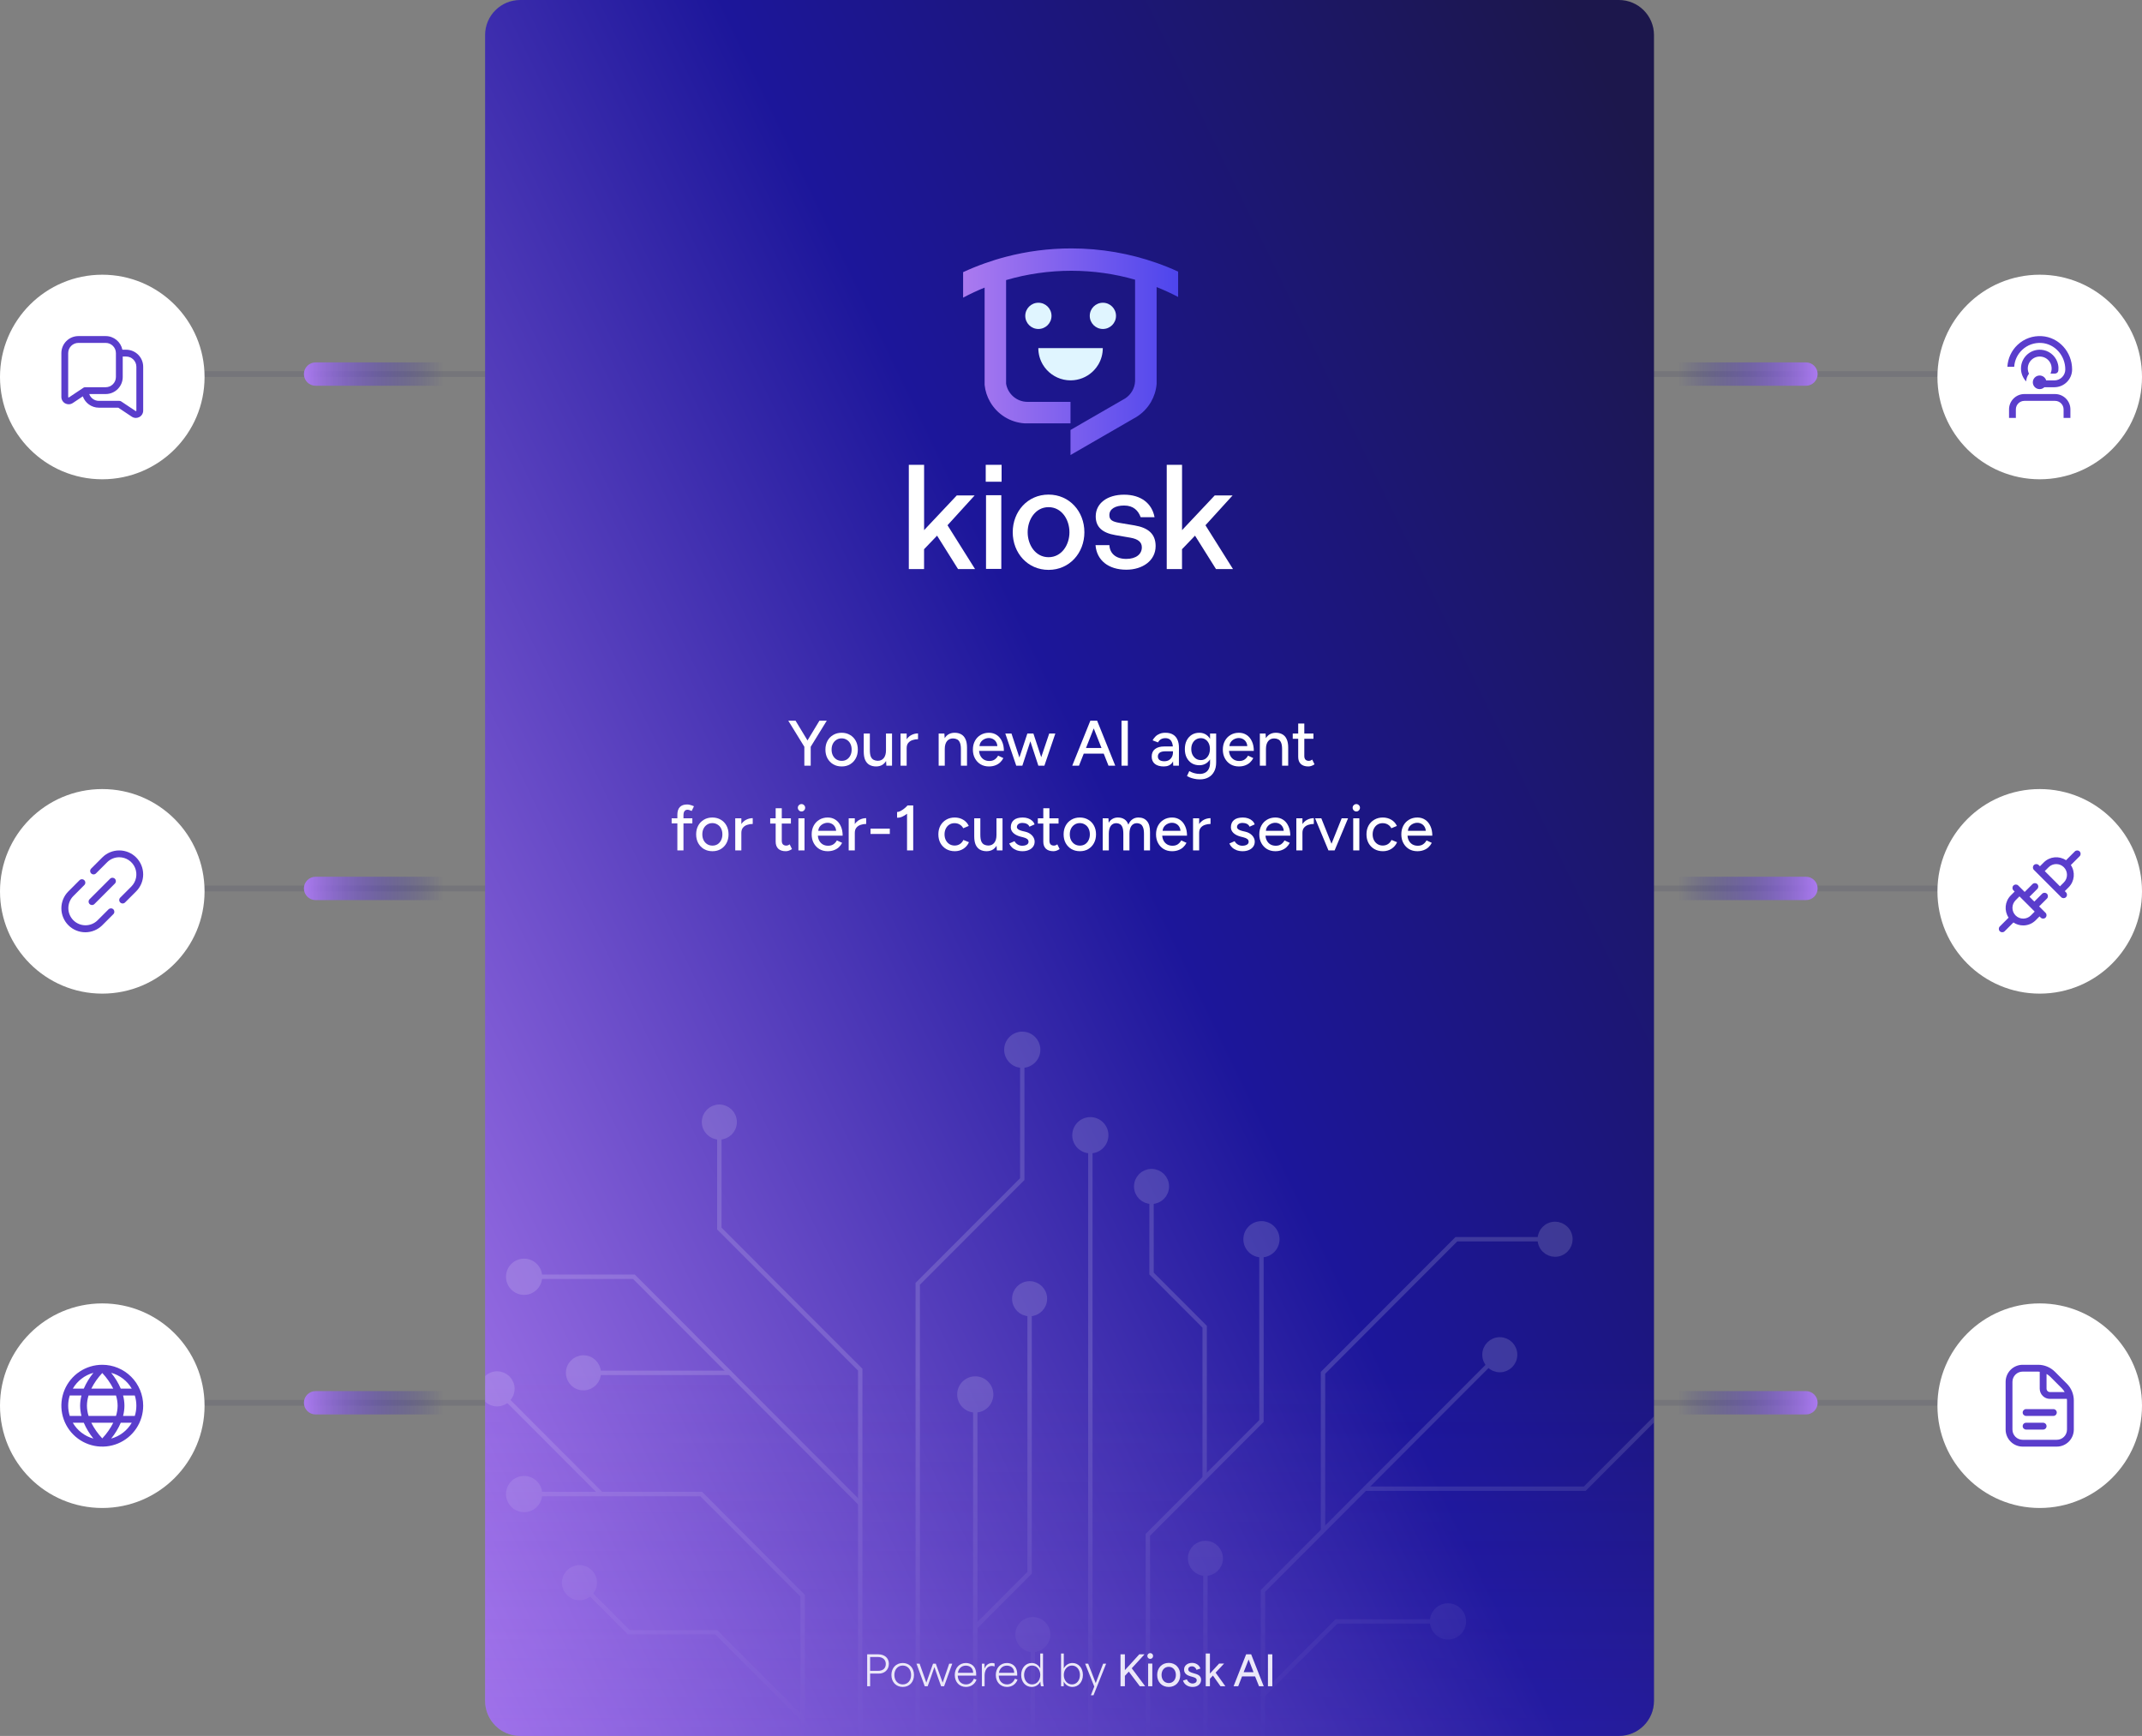 <svg width="733" height="594" viewBox="0 0 733 594" fill="none" xmlns="http://www.w3.org/2000/svg">
<rect x="0" y="0" width="733" height="594" fill="#808080" stroke="none"/>
<line x1="66" y1="128" x2="173" y2="128" stroke="#1C174C" stroke-opacity="0.1" stroke-width="2"/>
<path d="M0 129C0 109.67 15.67 94 35 94C54.33 94 70 109.67 70 129C70 148.33 54.33 164 35 164C15.67 164 0 148.33 0 129Z" fill="white"/>
<g clip-path="url(#clip0_6403_2038)">
<g clip-path="url(#clip1_6403_2038)">
<path d="M43.167 119.667H41.882C41.34 117.008 38.983 115 36.167 115H26.833C23.617 115 21 117.617 21 120.833V135.83C21 136.756 21.508 137.603 22.323 138.039C22.694 138.239 23.101 138.337 23.507 138.337C23.992 138.337 24.477 138.196 24.895 137.917L28.337 135.622C29.143 137.879 31.302 139.5 33.833 139.5H40.48L45.105 142.583C45.525 142.863 46.008 143.005 46.493 143.005C46.899 143.005 47.305 142.905 47.677 142.706C48.494 142.27 49 141.423 49 140.496V125.5C49 122.283 46.383 119.667 43.167 119.667ZM23.602 135.975C23.579 135.989 23.514 136.031 23.424 135.984C23.332 135.935 23.332 135.856 23.332 135.831V120.833C23.332 118.904 24.902 117.333 26.832 117.333H36.166C38.095 117.333 39.666 118.904 39.666 120.833V129C39.666 130.93 38.095 132.5 36.166 132.5H29.166C28.784 132.5 28.534 132.685 28.506 132.704L23.602 135.975ZM46.667 140.497C46.667 140.522 46.667 140.601 46.575 140.65C46.482 140.698 46.419 140.656 46.398 140.642L41.481 137.363C41.289 137.235 41.064 137.167 40.833 137.167H33.833C32.312 137.167 31.016 136.191 30.534 134.833H36.167C39.383 134.833 42 132.216 42 129V122H43.167C45.096 122 46.667 123.57 46.667 125.5V140.497Z" fill="#5A3DCC"/>
</g>
</g>
<path d="M104 128C104 125.791 105.791 124 108 124H166V132H108C105.791 132 104 130.209 104 128Z" fill="url(#paint0_linear_6403_2038)"/>
<line x1="66" y1="304" x2="173" y2="304" stroke="#1C174C" stroke-opacity="0.1" stroke-width="2"/>
<path d="M0 305C0 285.67 15.67 270 35 270C54.33 270 70 285.67 70 305C70 324.33 54.33 340 35 340C15.67 340 0 324.33 0 305Z" fill="white"/>
<g clip-path="url(#clip2_6403_2038)">
<g clip-path="url(#clip3_6403_2038)">
<path d="M37.152 311.145L33.347 314.95C32.242 316.026 30.758 316.623 29.216 316.613C27.674 316.602 26.198 315.985 25.108 314.895C24.018 313.805 23.4 312.33 23.39 310.788C23.379 309.246 23.976 307.762 25.051 306.657L28.856 302.847C29.075 302.629 29.198 302.332 29.198 302.022C29.198 301.713 29.075 301.416 28.856 301.197C28.637 300.978 28.34 300.856 28.03 300.856C27.721 300.856 27.424 300.979 27.205 301.198L23.401 305.007C21.864 306.545 21 308.631 21.001 310.806C21.001 312.98 21.866 315.066 23.404 316.603C24.942 318.14 27.028 319.004 29.203 319.003C31.377 319.003 33.463 318.138 35 316.6L38.806 312.794C39.018 312.574 39.136 312.28 39.133 311.974C39.13 311.668 39.008 311.375 38.791 311.159C38.575 310.943 38.282 310.82 37.977 310.817C37.671 310.815 37.376 310.932 37.156 311.145H37.152Z" fill="#5A3DCC"/>
<path d="M46.601 293.405C45.842 292.64 44.939 292.034 43.944 291.621C42.949 291.209 41.881 290.997 40.804 291C39.727 290.997 38.661 291.208 37.666 291.62C36.671 292.032 35.768 292.637 35.008 293.4L31.197 297.207C30.978 297.425 30.855 297.722 30.855 298.032C30.854 298.341 30.977 298.638 31.196 298.857C31.415 299.076 31.712 299.199 32.021 299.199C32.331 299.199 32.627 299.076 32.846 298.858L36.655 295.052C37.199 294.505 37.845 294.072 38.556 293.777C39.268 293.482 40.031 293.331 40.802 293.333C41.962 293.334 43.096 293.678 44.06 294.323C45.024 294.967 45.776 295.883 46.219 296.955C46.663 298.027 46.779 299.206 46.553 300.344C46.327 301.482 45.768 302.527 44.948 303.347L41.142 307.153C40.923 307.371 40.8 307.668 40.8 307.978C40.8 308.288 40.923 308.584 41.142 308.803C41.361 309.022 41.658 309.145 41.968 309.145C42.277 309.145 42.574 309.022 42.793 308.803L46.599 305C48.134 303.461 48.997 301.376 48.997 299.203C48.998 297.029 48.136 294.944 46.601 293.405Z" fill="#5A3DCC"/>
<path d="M37.675 300.675L30.675 307.675C30.564 307.783 30.475 307.912 30.414 308.054C30.353 308.196 30.32 308.349 30.319 308.504C30.318 308.659 30.347 308.813 30.406 308.956C30.465 309.099 30.551 309.23 30.661 309.339C30.77 309.449 30.901 309.535 31.044 309.594C31.187 309.653 31.341 309.682 31.496 309.681C31.651 309.68 31.804 309.647 31.946 309.586C32.089 309.525 32.217 309.436 32.325 309.325L39.325 302.325C39.537 302.105 39.655 301.81 39.652 301.504C39.65 301.198 39.527 300.906 39.311 300.689C39.094 300.473 38.802 300.35 38.496 300.348C38.19 300.345 37.895 300.463 37.675 300.675Z" fill="#5A3DCC"/>
</g>
</g>
<path d="M104 304C104 301.791 105.791 300 108 300H166V308H108C105.791 308 104 306.209 104 304Z" fill="url(#paint1_linear_6403_2038)"/>
<line x1="66" y1="480" x2="173" y2="480" stroke="#1C174C" stroke-opacity="0.1" stroke-width="2"/>
<path d="M0 481C0 461.67 15.67 446 35 446C54.33 446 70 461.67 70 481C70 500.33 54.33 516 35 516C15.67 516 0 500.33 0 481Z" fill="white"/>
<g clip-path="url(#clip4_6403_2038)">
<g clip-path="url(#clip5_6403_2038)">
<path d="M35 467C32.231 467 29.524 467.821 27.222 469.359C24.92 470.898 23.125 473.084 22.066 475.642C21.006 478.201 20.729 481.016 21.269 483.731C21.809 486.447 23.143 488.942 25.101 490.899C27.058 492.857 29.553 494.191 32.269 494.731C34.984 495.271 37.799 494.994 40.358 493.934C42.916 492.875 45.102 491.08 46.641 488.778C48.179 486.476 49 483.769 49 481C48.996 477.288 47.52 473.73 44.895 471.105C42.27 468.48 38.712 467.004 35 467ZM45.088 475.167H41.33C40.489 473.217 39.382 471.394 38.039 469.749C41.01 470.557 43.543 472.504 45.088 475.167ZM40.25 481C40.24 482.188 40.053 483.368 39.695 484.5H30.305C29.947 483.368 29.76 482.188 29.75 481C29.76 479.812 29.947 478.632 30.305 477.5H39.695C40.053 478.632 40.24 479.812 40.25 481ZM31.241 486.833H38.759C37.769 488.788 36.503 490.591 35 492.186C33.497 490.591 32.231 488.789 31.241 486.833ZM31.241 475.167C32.231 473.212 33.497 471.409 35 469.814C36.503 471.409 37.769 473.211 38.759 475.167H31.241ZM31.967 469.749C30.622 471.393 29.513 473.217 28.67 475.167H24.912C26.459 472.503 28.994 470.556 31.967 469.749ZM23.871 477.5H27.883C27.581 478.642 27.424 479.818 27.417 481C27.424 482.182 27.581 483.358 27.883 484.5H23.871C23.154 482.222 23.154 479.778 23.871 477.5ZM24.912 486.833H28.67C29.513 488.783 30.622 490.607 31.967 492.251C28.994 491.444 26.459 489.497 24.912 486.833ZM38.039 492.251C39.382 490.606 40.489 488.783 41.33 486.833H45.088C43.543 489.496 41.01 491.443 38.039 492.251ZM46.129 484.5H42.117C42.419 483.358 42.576 482.182 42.583 481C42.576 479.818 42.419 478.642 42.117 477.5H46.127C46.844 479.778 46.844 482.222 46.127 484.5H46.129Z" fill="#5A3DCC"/>
</g>
</g>
<path d="M104 480C104 477.791 105.791 476 108 476H166V484H108C105.791 484 104 482.209 104 480Z" fill="url(#paint2_linear_6403_2038)"/>
<line x1="560" y1="128" x2="667" y2="128" stroke="#1C174C" stroke-opacity="0.1" stroke-width="2"/>
<path d="M663 129C663 109.67 678.67 94 698 94C717.33 94 733 109.67 733 129C733 148.33 717.33 164 698 164C678.67 164 663 148.33 663 129Z" fill="white"/>
<g clip-path="url(#clip6_6403_2038)">
<g clip-path="url(#clip7_6403_2038)">
<path d="M708.5 140.083V143H706.167V140.083C706.167 138.475 704.859 137.167 703.25 137.167H692.75C691.142 137.167 689.833 138.475 689.833 140.083V143H687.5V140.083C687.5 137.189 689.856 134.833 692.75 134.833H703.25C706.145 134.833 708.5 137.189 708.5 140.083ZM698.961 122.111C700.426 122.448 701.619 123.632 701.966 125.094C702.2 126.082 702.072 127.03 701.688 127.833H703.212C703.796 127.833 704.307 127.404 704.375 126.823C704.454 126.138 704.425 125.421 704.269 124.687C703.751 122.261 701.782 120.305 699.353 119.806C695.227 118.957 691.585 122.104 691.585 126.083C691.585 127.797 692.26 129.356 693.358 130.507C693.405 129.518 693.762 128.609 694.333 127.875C694.067 127.334 693.918 126.725 693.918 126.082C693.918 123.517 696.296 121.496 698.963 122.11L698.961 122.111ZM692.016 119.699C693.8 118.028 696.136 117.202 698.585 117.353C703.163 117.65 706.75 121.634 706.75 126.423C706.75 128.488 705.071 130.167 703.006 130.167H700.21C699.926 129.197 699.031 128.488 697.97 128.488C696.681 128.488 695.636 129.532 695.636 130.821C695.636 132.11 696.681 133.155 697.97 133.155C698.599 133.155 699.17 132.905 699.589 132.5H703.005C706.356 132.5 709.082 129.774 709.082 126.423C709.083 120.406 704.538 115.399 698.735 115.025C695.627 114.823 692.679 115.879 690.421 117.997C688.337 119.951 687.084 122.659 686.933 125.501H689.27C689.413 123.281 690.376 121.238 692.017 119.699H692.016Z" fill="#5A3DCC"/>
</g>
</g>
<path d="M622 128C622 125.791 620.209 124 618 124H560V132H618C620.209 132 622 130.209 622 128Z" fill="url(#paint3_linear_6403_2038)"/>
<line x1="560" y1="304" x2="667" y2="304" stroke="#1C174C" stroke-opacity="0.1" stroke-width="2"/>
<path d="M663 305C663 285.67 678.67 270 698 270C717.33 270 733 285.67 733 305C733 324.33 717.33 340 698 340C678.67 340 663 324.33 663 305Z" fill="white"/>
<g clip-path="url(#clip8_6403_2038)">
<g clip-path="url(#clip9_6403_2038)">
<path d="M698.825 305.825L696.15 308.5L694.5 306.85L697.175 304.175C697.631 303.719 697.631 302.982 697.175 302.526C696.719 302.069 695.982 302.069 695.526 302.526L692.85 305.201L690.658 303.009C690.202 302.552 689.465 302.552 689.009 303.009C688.552 303.465 688.552 304.202 689.009 304.658L689.419 305.069L688.096 306.393C686.031 308.457 685.784 311.661 687.352 313.999L684.342 317.009C683.886 317.465 683.886 318.202 684.342 318.658C684.569 318.886 684.868 319 685.167 319C685.465 319 685.764 318.886 685.992 318.658L689.002 315.648C690.011 316.325 691.181 316.664 692.351 316.664C693.892 316.664 695.433 316.078 696.606 314.904L697.93 313.581L698.341 313.992C698.568 314.219 698.867 314.333 699.166 314.333C699.464 314.333 699.763 314.219 699.99 313.992C700.447 313.535 700.447 312.798 699.99 312.342L697.798 310.15L700.473 307.475C700.93 307.018 700.93 306.281 700.473 305.825C700.017 305.369 699.281 305.369 698.825 305.825ZM694.957 313.254C693.52 314.689 691.184 314.689 689.746 313.254C688.31 311.818 688.31 309.48 689.746 308.043L691.069 306.719L696.28 311.93L694.956 313.253L694.957 313.254ZM711.658 291.342C711.202 290.886 710.465 290.886 710.009 291.342L706.999 294.352C704.661 292.784 701.458 293.031 699.393 295.096L698.069 296.42L697.657 296.009C697.201 295.552 696.464 295.552 696.007 296.009C695.551 296.465 695.551 297.202 696.007 297.658L705.341 306.992C705.568 307.219 705.867 307.333 706.166 307.333C706.464 307.333 706.763 307.219 706.99 306.992C707.447 306.535 707.447 305.798 706.99 305.342L706.579 304.93L707.903 303.606C709.968 301.542 710.215 298.338 708.647 296L711.657 292.99C712.113 292.534 712.113 291.797 711.657 291.341L711.658 291.342ZM706.254 301.957L704.93 303.282L699.719 298.07L701.043 296.746C702.48 295.311 704.816 295.311 706.254 296.746C707.69 298.182 707.69 300.52 706.254 301.957Z" fill="#5A3DCC"/>
</g>
</g>
<path d="M622 304C622 301.791 620.209 300 618 300H560V308H618C620.209 308 622 306.209 622 304Z" fill="url(#paint4_linear_6403_2038)"/>
<line x1="560" y1="480" x2="667" y2="480" stroke="#1C174C" stroke-opacity="0.1" stroke-width="2"/>
<path d="M663 481C663 461.67 678.67 446 698 446C717.33 446 733 461.67 733 481C733 500.33 717.33 516 698 516C678.67 516 663 500.33 663 481Z" fill="white"/>
<g clip-path="url(#clip10_6403_2038)">
<g clip-path="url(#clip11_6403_2038)">
<path d="M703.833 483.333C703.833 483.643 703.71 483.94 703.492 484.158C703.273 484.377 702.976 484.5 702.667 484.5H693.333C693.024 484.5 692.727 484.377 692.508 484.158C692.29 483.94 692.167 483.643 692.167 483.333C692.167 483.024 692.29 482.727 692.508 482.508C692.727 482.29 693.024 482.167 693.333 482.167H702.667C702.976 482.167 703.273 482.29 703.492 482.508C703.71 482.727 703.833 483.024 703.833 483.333ZM699.167 486.833H693.333C693.024 486.833 692.727 486.956 692.508 487.175C692.29 487.394 692.167 487.691 692.167 488C692.167 488.309 692.29 488.606 692.508 488.825C692.727 489.044 693.024 489.167 693.333 489.167H699.167C699.476 489.167 699.773 489.044 699.992 488.825C700.21 488.606 700.333 488.309 700.333 488C700.333 487.691 700.21 487.394 699.992 487.175C699.773 486.956 699.476 486.833 699.167 486.833ZM709.667 479.233V489.167C709.665 490.713 709.05 492.196 707.956 493.289C706.862 494.383 705.38 494.998 703.833 495H692.167C690.62 494.998 689.137 494.383 688.044 493.289C686.95 492.196 686.335 490.713 686.333 489.167V472.833C686.335 471.287 686.95 469.804 688.044 468.711C689.137 467.617 690.62 467.002 692.167 467H697.434C698.507 466.997 699.57 467.207 700.561 467.618C701.552 468.028 702.452 468.631 703.209 469.392L707.274 473.459C708.035 474.215 708.638 475.115 709.049 476.106C709.459 477.097 709.669 478.16 709.667 479.233ZM701.559 471.041C701.192 470.686 700.78 470.38 700.333 470.131V475.167C700.333 475.476 700.456 475.773 700.675 475.992C700.894 476.21 701.19 476.333 701.5 476.333H706.535C706.287 475.887 705.98 475.475 705.624 475.108L701.559 471.041ZM707.333 479.233C707.333 479.04 707.296 478.856 707.278 478.667H701.5C700.572 478.667 699.681 478.298 699.025 477.642C698.369 476.985 698 476.095 698 475.167V469.388C697.811 469.371 697.625 469.333 697.434 469.333H692.167C691.238 469.333 690.348 469.702 689.692 470.358C689.035 471.015 688.667 471.905 688.667 472.833V489.167C688.667 490.095 689.035 490.985 689.692 491.642C690.348 492.298 691.238 492.667 692.167 492.667H703.833C704.762 492.667 705.652 492.298 706.308 491.642C706.965 490.985 707.333 490.095 707.333 489.167V479.233Z" fill="#5A3DCC"/>
</g>
</g>
<path d="M622 480C622 477.791 620.209 476 618 476H560V484H618C620.209 484 622 482.209 622 480Z" fill="url(#paint5_linear_6403_2038)"/>
<g clip-path="url(#clip12_6403_2038)">
<path d="M166 12C166 5.373 171.373 0 178 0H554C560.627 0 566 5.373 566 12V582C566 588.627 560.627 594 554 594H178C171.373 594 166 588.627 166 582V12Z" fill="url(#paint6_linear_6403_2038)"/>
<path d="M433.892 577V566.08H435.39V577H433.892Z" fill="white"/>
<path d="M422.133 577L426.431 566.08H428.153L432.451 577H430.841L429.497 573.64C428.013 573.64 426.529 573.64 425.031 573.64C424.583 574.76 424.163 575.88 423.715 577H422.133ZM425.577 572.198H428.965C428.419 570.826 427.831 569.314 427.299 567.872H427.271L425.577 572.198Z" fill="white"/>
<path d="M412.613 577V565.8H414.041V572.618H414.069C415.119 571.47 416.141 570.35 417.191 569.23H418.899C417.919 570.266 416.953 571.302 415.987 572.338L419.333 577H417.667L415.063 573.346C414.727 573.71 414.377 574.06 414.041 574.424V577H412.613Z" fill="white"/>
<path d="M408.121 577.238C406.469 577.238 405.223 576.37 404.831 575.054L406.147 574.634C406.525 575.558 407.337 576.062 408.107 576.062C408.667 576.062 409.521 575.796 409.521 574.956C409.521 574.228 408.821 574.004 408.135 573.808L407.351 573.584C406.511 573.332 405.195 572.814 405.195 571.302C405.195 569.818 406.497 569.006 407.925 569.006C409.367 569.006 410.445 569.846 410.781 570.938L409.451 571.386C409.227 570.756 408.709 570.182 407.855 570.182C407.141 570.182 406.623 570.574 406.623 571.204C406.623 571.988 407.533 572.282 408.219 572.478L408.877 572.674C409.675 572.898 411.019 573.29 411.019 574.802C411.019 576.23 409.857 577.238 408.121 577.238Z" fill="white"/>
<path d="M399.951 577.238C397.613 577.238 395.989 575.558 395.989 573.136C395.989 570.714 397.613 569.006 399.951 569.006C402.261 569.006 403.885 570.714 403.885 573.136C403.885 575.558 402.261 577.238 399.951 577.238ZM397.487 573.136C397.487 574.76 398.481 575.908 399.951 575.908C401.393 575.908 402.387 574.76 402.387 573.136C402.387 571.498 401.393 570.35 399.951 570.35C398.481 570.35 397.487 571.498 397.487 573.136Z" fill="white"/>
<path d="M392.898 577V569.23H394.326V577H392.898ZM392.632 566.626C392.632 566.108 393.052 565.66 393.626 565.66C394.172 565.66 394.592 566.108 394.592 566.626C394.592 567.2 394.172 567.634 393.626 567.634C393.052 567.634 392.632 567.2 392.632 566.626Z" fill="white"/>
<path d="M383.442 577V566.08H384.94V571.428H384.996L389.868 566.08H391.66L387.292 570.84V570.854L391.884 577H390.05C388.79 575.334 387.53 573.668 386.284 572.002H386.27C385.822 572.478 385.388 572.968 384.94 573.444V577H383.442Z" fill="white"/>
<path d="M373.304 580.08L374.466 577.112L371.344 569.272H372.366C373.248 571.442 374.06 573.626 374.942 575.88H374.97C375.824 573.626 376.65 571.428 377.504 569.272H378.526L374.2 580.08H373.304Z" fill="white"/>
<path d="M366.989 577.238C365.715 577.238 364.623 576.58 364.035 575.432H364.007V577H363.097V565.8H364.035V570.882C364.707 569.65 365.813 569.048 367.017 569.048C369.061 569.048 370.573 570.756 370.573 573.136C370.573 575.586 368.991 577.238 366.989 577.238ZM364.035 573.15C364.035 575.068 365.309 576.37 366.835 576.37C368.417 576.37 369.565 574.998 369.565 573.136C369.565 571.274 368.403 569.916 366.835 569.916C365.295 569.916 364.035 571.246 364.035 573.15Z" fill="white"/>
<path d="M353.036 577.238C350.964 577.238 349.452 575.544 349.452 573.15C349.452 570.686 351.034 569.048 353.05 569.048C354.268 569.048 355.332 569.664 355.948 570.812H355.976V565.8H356.914V574.578C356.914 575.88 357.012 576.398 357.166 577H356.214C356.074 576.44 356.018 575.964 356.032 575.446H356.004C355.374 576.622 354.254 577.238 353.036 577.238ZM350.446 573.15C350.446 575.012 351.608 576.37 353.176 576.37C354.716 576.37 355.99 575.04 355.99 573.136C355.99 571.218 354.716 569.916 353.176 569.916C351.594 569.916 350.446 571.288 350.446 573.15Z" fill="white"/>
<path d="M344.578 577.238C342.394 577.238 340.77 575.6 340.77 573.15C340.77 570.742 342.352 569.048 344.564 569.048C346.034 569.048 348.092 569.832 348.092 572.926V573.36H341.778C341.82 575.222 342.996 576.37 344.62 576.37C345.95 576.37 346.874 575.502 347.308 574.424L348.204 574.746C347.616 576.328 346.244 577.238 344.578 577.238ZM341.834 572.408H347.07C347.028 570.574 345.712 569.944 344.536 569.944C343.066 569.944 342.044 570.966 341.834 572.408Z" fill="white"/>
<path d="M335.999 577V569.272H336.909V570.868H336.965C337.357 569.79 338.337 569.048 339.471 569.048C339.737 569.048 340.073 569.09 340.353 569.202V570.224C340.073 570.112 339.639 570.042 339.401 570.042C337.749 570.042 336.937 571.68 336.937 573.248V577H335.999Z" fill="white"/>
<path d="M330.537 577.238C328.353 577.238 326.729 575.6 326.729 573.15C326.729 570.742 328.311 569.048 330.523 569.048C331.993 569.048 334.051 569.832 334.051 572.926V573.36H327.737C327.779 575.222 328.955 576.37 330.579 576.37C331.909 576.37 332.833 575.502 333.267 574.424L334.163 574.746C333.575 576.328 332.203 577.238 330.537 577.238ZM327.793 572.408H333.029C332.987 570.574 331.671 569.944 330.495 569.944C329.025 569.944 328.003 570.966 327.793 572.408Z" fill="white"/>
<path d="M316.45 577L313.635 569.272H314.686C315.456 571.428 316.225 573.57 316.981 575.726H317.009C317.765 573.57 318.535 571.428 319.291 569.272H320.229C320.999 571.428 321.783 573.57 322.567 575.726H322.595L324.822 569.272H325.871L323.072 577H322.049C321.265 574.844 320.482 572.632 319.768 570.476H319.74C319.026 572.632 318.242 574.844 317.444 577H316.45Z" fill="white"/>
<path d="M308.923 577.238C306.641 577.238 305.045 575.558 305.045 573.15C305.045 570.742 306.641 569.048 308.923 569.048C311.191 569.048 312.773 570.742 312.773 573.15C312.773 575.558 311.191 577.238 308.923 577.238ZM306.053 573.15C306.053 575.04 307.229 576.37 308.923 576.37C310.617 576.37 311.779 575.04 311.779 573.15C311.779 571.26 310.617 569.916 308.923 569.916C307.229 569.916 306.053 571.26 306.053 573.15Z" fill="white"/>
<path d="M296.752 577V566.08H300.588C302.562 566.08 304.172 567.228 304.172 569.314C304.172 571.54 302.492 572.66 300.812 572.66H297.76C297.76 574.256 297.76 575.418 297.76 577H296.752ZM297.76 571.722H300.504C302.086 571.722 303.122 570.91 303.122 569.37C303.122 567.83 301.988 566.99 300.406 566.99H297.76C297.76 568.614 297.76 570.308 297.76 571.722Z" fill="white"/>
<g clip-path="url(#clip13_6403_2038)">
<path d="M403.16 92.93V101.61C400.78 100.36 398.32 99.23 395.8 98.23V131.37C395.62 133.59 394.94 135.68 393.89 137.51C392.66 139.64 390.92 141.43 388.82 142.72L388.44 142.94L388.13 143.12H388.11L385.09 144.87L373.72 151.43L366.33 155.7V147.13L370.24 144.87L373.67 142.89C373.67 142.89 373.7 142.91 373.71 142.92V142.87L382.98 137.52L384.44 136.68C384.63 136.58 384.81 136.48 384.99 136.36H385.01C386.98 135.08 388.32 132.91 388.43 130.43C388.43 130.32 388.43 130.2 388.43 130.09C388.43 129.98 388.43 129.86 388.43 129.75V95.71C381.49 93.71 374.16 92.65 366.58 92.65C359 92.65 351.36 93.76 344.29 95.84V131.3C344.88 134.82 347.94 137.51 351.63 137.51H366.33V144.87H350.74C345.64 144.58 341.23 141.7 338.82 137.51C337.81 135.77 337.15 133.8 336.94 131.7V98.41C334.42 99.43 331.97 100.58 329.58 101.85V93.13C331.98 92.02 334.43 91.01 336.94 90.12C339.35 89.26 341.8 88.5 344.3 87.85C351.42 85.99 358.89 85 366.59 85C376.83 85 386.66 86.75 395.79 89.96C398.3 90.84 400.75 91.83 403.15 92.93H403.16Z" fill="url(#paint7_linear_6403_2038)"/>
<path d="M355.34 112.57C357.82 112.57 359.83 110.56 359.83 108.08C359.83 105.6 357.82 103.59 355.34 103.59C352.86 103.59 350.85 105.6 350.85 108.08C350.85 110.56 352.86 112.57 355.34 112.57Z" fill="#E0F5FF"/>
<path d="M377.41 112.57C379.89 112.57 381.9 110.56 381.9 108.08C381.9 105.6 379.89 103.59 377.41 103.59C374.93 103.59 372.92 105.6 372.92 108.08C372.92 110.56 374.93 112.57 377.41 112.57Z" fill="#E0F5FF"/>
<path d="M377.38 119.12C377.38 121.16 376.83 123.08 375.86 124.72C375.45 125.41 374.97 126.06 374.42 126.64C374.2 126.88 373.97 127.1 373.74 127.31C371.79 129.07 369.21 130.14 366.38 130.15H366.35C363.13 130.15 360.23 128.77 358.21 126.57C357.71 126.02 357.26 125.43 356.88 124.79C355.89 123.13 355.32 121.2 355.32 119.12H377.39H377.38Z" fill="#E0F5FF"/>
<path d="M311 159.06H316.23V181.4L327.42 169.52H333.53L324.24 179.73L333.67 194.73H327.85L320.67 183.29L316.22 187.93V194.72H311V159.04V159.06Z" fill="white"/>
<path d="M337.32 159.06H342.75V164.83H337.32V159.06ZM337.42 169.45H342.65V194.67H337.42V169.45Z" fill="white"/>
<path d="M346.56 182.12C346.56 175.01 351.66 169.24 358.82 169.24C365.98 169.24 371.08 175.01 371.08 182.12C371.08 189.23 365.98 195 358.82 195C351.66 195 346.56 189.23 346.56 182.12ZM365.97 182.12C365.97 177.78 363.3 173.54 358.82 173.54C354.34 173.54 351.67 177.78 351.67 182.12C351.67 186.46 354.34 190.66 358.82 190.66C363.3 190.66 365.97 186.46 365.97 182.12Z" fill="white"/>
<path d="M374.89 186.54H379.64C379.77 189.3 381.76 191.25 385.42 191.25C388.75 191.25 390.74 189.63 390.74 187.3C390.74 185.54 389.55 184.45 386.75 183.97L381.71 183.11C377.24 182.35 374.96 180.35 374.96 176.69C374.96 172.22 378.91 169.27 384.66 169.27C390.41 169.27 394.21 172.22 395.09 176.97H390.34C389.52 174.74 387.9 172.98 384.67 172.98C381.63 172.98 379.63 174.17 379.63 176.26C379.63 177.88 380.58 178.49 383.1 178.92L388.23 179.78C393.03 180.59 395.46 182.78 395.46 186.86C395.46 191.8 391.04 194.94 385.43 194.94C379.35 194.94 375.3 191.76 374.89 186.53V186.54Z" fill="white"/>
<path d="M399.27 159.06H404.5V181.4L415.69 169.52H421.8L412.51 179.73L421.94 194.73H416.12L408.94 183.29L404.49 187.93V194.72H399.26V159.04L399.27 159.06Z" fill="white"/>
</g>
<path d="M485.015 291.264C483.944 291.264 482.998 291.022 482.177 290.538C481.356 290.039 480.71 289.357 480.241 288.492C479.772 287.627 479.537 286.629 479.537 285.5C479.537 284.371 479.772 283.373 480.241 282.508C480.71 281.643 481.356 280.968 482.177 280.484C483.013 279.985 483.966 279.736 485.037 279.736C486.049 279.736 486.936 279.993 487.699 280.506C488.462 281.005 489.056 281.723 489.481 282.662C489.921 283.586 490.141 284.679 490.141 285.94H481.253L481.649 285.61C481.649 286.387 481.803 287.062 482.111 287.634C482.419 288.206 482.837 288.646 483.365 288.954C483.893 289.247 484.494 289.394 485.169 289.394C485.902 289.394 486.511 289.225 486.995 288.888C487.494 288.536 487.882 288.096 488.161 287.568L489.965 288.404C489.672 288.976 489.29 289.482 488.821 289.922C488.352 290.347 487.794 290.677 487.149 290.912C486.518 291.147 485.807 291.264 485.015 291.264ZM481.781 284.62L481.363 284.29H488.315L487.919 284.62C487.919 283.975 487.787 283.425 487.523 282.97C487.259 282.501 486.907 282.149 486.467 281.914C486.027 281.665 485.536 281.54 484.993 281.54C484.465 281.54 483.952 281.665 483.453 281.914C482.969 282.149 482.566 282.493 482.243 282.948C481.935 283.403 481.781 283.96 481.781 284.62Z" fill="white"/>
<path d="M473.245 291.264C472.145 291.264 471.17 291.022 470.319 290.538C469.469 290.039 468.801 289.357 468.317 288.492C467.848 287.627 467.613 286.629 467.613 285.5C467.613 284.371 467.848 283.373 468.317 282.508C468.801 281.643 469.461 280.968 470.297 280.484C471.148 279.985 472.116 279.736 473.201 279.736C474.272 279.736 475.233 279.985 476.083 280.484C476.949 280.983 477.594 281.694 478.019 282.618L476.127 283.41C475.849 282.867 475.445 282.442 474.917 282.134C474.404 281.826 473.81 281.672 473.135 281.672C472.475 281.672 471.889 281.833 471.375 282.156C470.862 282.479 470.459 282.933 470.165 283.52C469.872 284.092 469.725 284.752 469.725 285.5C469.725 286.248 469.872 286.908 470.165 287.48C470.459 288.052 470.869 288.507 471.397 288.844C471.925 289.167 472.519 289.328 473.179 289.328C473.854 289.328 474.455 289.159 474.983 288.822C475.511 288.47 475.907 288.001 476.171 287.414L478.085 288.184C477.66 289.152 477.015 289.907 476.149 290.45C475.299 290.993 474.331 291.264 473.245 291.264Z" fill="white"/>
<path d="M463.076 291V280H465.166V291H463.076ZM464.132 277.668C463.795 277.668 463.502 277.543 463.252 277.294C463.003 277.03 462.878 276.729 462.878 276.392C462.878 276.04 463.003 275.747 463.252 275.512C463.502 275.263 463.795 275.138 464.132 275.138C464.484 275.138 464.778 275.263 465.012 275.512C465.262 275.747 465.386 276.04 465.386 276.392C465.386 276.729 465.262 277.03 465.012 277.294C464.778 277.543 464.484 277.668 464.132 277.668Z" fill="white"/>
<path d="M454.732 291L459.132 280H461.31L456.712 291H454.732ZM454.6 291L450.024 280H452.158L456.558 291H454.6Z" fill="white"/>
<path d="M444.884 285.082C444.884 283.894 445.111 282.926 445.566 282.178C446.021 281.43 446.607 280.873 447.326 280.506C448.045 280.139 448.8 279.956 449.592 279.956V281.936C448.932 281.936 448.301 282.039 447.7 282.244C447.113 282.435 446.629 282.757 446.248 283.212C445.881 283.652 445.698 284.253 445.698 285.016L444.884 285.082ZM443.608 291V280H445.698V291H443.608Z" fill="white"/>
<path d="M436.417 291.264C435.347 291.264 434.401 291.022 433.579 290.538C432.758 290.039 432.113 289.357 431.643 288.492C431.174 287.627 430.939 286.629 430.939 285.5C430.939 284.371 431.174 283.373 431.643 282.508C432.113 281.643 432.758 280.968 433.579 280.484C434.415 279.985 435.369 279.736 436.439 279.736C437.451 279.736 438.339 279.993 439.101 280.506C439.864 281.005 440.458 281.723 440.883 282.662C441.323 283.586 441.543 284.679 441.543 285.94H432.655L433.051 285.61C433.051 286.387 433.205 287.062 433.513 287.634C433.821 288.206 434.239 288.646 434.767 288.954C435.295 289.247 435.897 289.394 436.571 289.394C437.305 289.394 437.913 289.225 438.397 288.888C438.896 288.536 439.285 288.096 439.563 287.568L441.367 288.404C441.074 288.976 440.693 289.482 440.223 289.922C439.754 290.347 439.197 290.677 438.551 290.912C437.921 291.147 437.209 291.264 436.417 291.264ZM433.183 284.62L432.765 284.29H439.717L439.321 284.62C439.321 283.975 439.189 283.425 438.925 282.97C438.661 282.501 438.309 282.149 437.869 281.914C437.429 281.665 436.938 281.54 436.395 281.54C435.867 281.54 435.354 281.665 434.855 281.914C434.371 282.149 433.968 282.493 433.645 282.948C433.337 283.403 433.183 283.96 433.183 284.62Z" fill="white"/>
<path d="M425.245 291.264C424.468 291.264 423.771 291.147 423.155 290.912C422.554 290.677 422.041 290.362 421.615 289.966C421.205 289.57 420.897 289.123 420.691 288.624L422.495 287.832C422.73 288.287 423.082 288.661 423.551 288.954C424.021 289.247 424.541 289.394 425.113 289.394C425.744 289.394 426.265 289.277 426.675 289.042C427.086 288.807 427.291 288.477 427.291 288.052C427.291 287.641 427.137 287.319 426.829 287.084C426.521 286.849 426.074 286.659 425.487 286.512L424.453 286.248C423.427 285.969 422.627 285.551 422.055 284.994C421.498 284.437 421.219 283.806 421.219 283.102C421.219 282.031 421.564 281.203 422.253 280.616C422.943 280.029 423.962 279.736 425.311 279.736C425.971 279.736 426.573 279.831 427.115 280.022C427.673 280.213 428.142 280.484 428.523 280.836C428.919 281.188 429.198 281.606 429.359 282.09L427.599 282.882C427.423 282.442 427.123 282.119 426.697 281.914C426.272 281.694 425.773 281.584 425.201 281.584C424.615 281.584 424.153 281.716 423.815 281.98C423.478 282.229 423.309 282.581 423.309 283.036C423.309 283.285 423.449 283.527 423.727 283.762C424.021 283.982 424.446 284.165 425.003 284.312L426.191 284.598C426.91 284.774 427.504 285.045 427.973 285.412C428.443 285.764 428.795 286.167 429.029 286.622C429.264 287.062 429.381 287.524 429.381 288.008C429.381 288.668 429.198 289.247 428.831 289.746C428.479 290.23 427.988 290.604 427.357 290.868C426.741 291.132 426.037 291.264 425.245 291.264Z" fill="white"/>
<path d="M409.542 285.082C409.542 283.894 409.77 282.926 410.224 282.178C410.679 281.43 411.266 280.873 411.984 280.506C412.703 280.139 413.458 279.956 414.25 279.956V281.936C413.59 281.936 412.96 282.039 412.358 282.244C411.772 282.435 411.288 282.757 410.906 283.212C410.54 283.652 410.356 284.253 410.356 285.016L409.542 285.082ZM408.266 291V280H410.356V291H408.266Z" fill="white"/>
<path d="M401.076 291.264C400.005 291.264 399.059 291.022 398.238 290.538C397.416 290.039 396.771 289.357 396.302 288.492C395.832 287.627 395.598 286.629 395.598 285.5C395.598 284.371 395.832 283.373 396.302 282.508C396.771 281.643 397.416 280.968 398.238 280.484C399.074 279.985 400.027 279.736 401.098 279.736C402.11 279.736 402.997 279.993 403.76 280.506C404.522 281.005 405.116 281.723 405.542 282.662C405.982 283.586 406.202 284.679 406.202 285.94H397.314L397.71 285.61C397.71 286.387 397.864 287.062 398.172 287.634C398.48 288.206 398.898 288.646 399.426 288.954C399.954 289.247 400.555 289.394 401.23 289.394C401.963 289.394 402.572 289.225 403.056 288.888C403.554 288.536 403.943 288.096 404.222 287.568L406.026 288.404C405.732 288.976 405.351 289.482 404.882 289.922C404.412 290.347 403.855 290.677 403.21 290.912C402.579 291.147 401.868 291.264 401.076 291.264ZM397.842 284.62L397.424 284.29H404.376L403.98 284.62C403.98 283.975 403.848 283.425 403.584 282.97C403.32 282.501 402.968 282.149 402.528 281.914C402.088 281.665 401.596 281.54 401.054 281.54C400.526 281.54 400.012 281.665 399.514 281.914C399.03 282.149 398.626 282.493 398.304 282.948C397.996 283.403 397.842 283.96 397.842 284.62Z" fill="white"/>
<path d="M377.35 291V280H379.308L379.396 281.518C379.748 280.931 380.188 280.491 380.716 280.198C381.244 279.89 381.853 279.736 382.542 279.736C383.422 279.736 384.17 279.941 384.786 280.352C385.402 280.748 385.85 281.357 386.128 282.178C386.451 281.386 386.906 280.785 387.492 280.374C388.079 279.949 388.776 279.736 389.582 279.736C390.829 279.736 391.804 280.147 392.508 280.968C393.212 281.775 393.557 283.021 393.542 284.708V291H391.474V285.368C391.474 284.371 391.364 283.615 391.144 283.102C390.939 282.574 390.66 282.207 390.308 282.002C389.956 281.797 389.546 281.687 389.076 281.672C388.255 281.672 387.617 281.987 387.162 282.618C386.722 283.249 386.502 284.136 386.502 285.28V291H384.412V285.368C384.412 284.371 384.31 283.615 384.104 283.102C383.899 282.574 383.613 282.207 383.246 282.002C382.894 281.797 382.484 281.687 382.014 281.672C381.193 281.672 380.555 281.987 380.1 282.618C379.66 283.249 379.44 284.136 379.44 285.28V291H377.35Z" fill="white"/>
<path d="M369.561 291.264C368.461 291.264 367.493 291.022 366.657 290.538C365.821 290.039 365.161 289.357 364.677 288.492C364.207 287.627 363.973 286.629 363.973 285.5C363.973 284.371 364.207 283.373 364.677 282.508C365.146 281.643 365.799 280.968 366.635 280.484C367.471 279.985 368.431 279.736 369.517 279.736C370.602 279.736 371.563 279.985 372.399 280.484C373.235 280.968 373.887 281.643 374.357 282.508C374.826 283.373 375.061 284.371 375.061 285.5C375.061 286.629 374.826 287.627 374.357 288.492C373.887 289.357 373.235 290.039 372.399 290.538C371.577 291.022 370.631 291.264 369.561 291.264ZM369.561 289.35C370.221 289.35 370.807 289.189 371.321 288.866C371.834 288.529 372.23 288.074 372.509 287.502C372.802 286.93 372.949 286.263 372.949 285.5C372.949 284.737 372.802 284.07 372.509 283.498C372.23 282.926 371.827 282.479 371.299 282.156C370.771 281.819 370.177 281.65 369.517 281.65C368.842 281.65 368.248 281.819 367.735 282.156C367.221 282.479 366.818 282.926 366.525 283.498C366.231 284.07 366.085 284.737 366.085 285.5C366.085 286.263 366.231 286.93 366.525 287.502C366.818 288.074 367.229 288.529 367.757 288.866C368.285 289.189 368.886 289.35 369.561 289.35Z" fill="white"/>
<path d="M360.477 291.264C359.377 291.264 358.527 290.985 357.925 290.428C357.324 289.856 357.023 289.042 357.023 287.986V276.568H359.113V287.678C359.113 288.221 359.245 288.639 359.509 288.932C359.788 289.211 360.184 289.35 360.697 289.35C360.844 289.35 361.005 289.321 361.181 289.262C361.357 289.203 361.57 289.086 361.819 288.91L362.611 290.538C362.23 290.787 361.863 290.971 361.511 291.088C361.174 291.205 360.829 291.264 360.477 291.264ZM355.153 281.804V280H362.237V281.804H355.153Z" fill="white"/>
<path d="M349.921 291.264C349.144 291.264 348.447 291.147 347.831 290.912C347.23 290.677 346.717 290.362 346.291 289.966C345.881 289.57 345.573 289.123 345.367 288.624L347.171 287.832C347.406 288.287 347.758 288.661 348.227 288.954C348.697 289.247 349.217 289.394 349.789 289.394C350.42 289.394 350.941 289.277 351.351 289.042C351.762 288.807 351.967 288.477 351.967 288.052C351.967 287.641 351.813 287.319 351.505 287.084C351.197 286.849 350.75 286.659 350.163 286.512L349.129 286.248C348.103 285.969 347.303 285.551 346.731 284.994C346.174 284.437 345.895 283.806 345.895 283.102C345.895 282.031 346.24 281.203 346.929 280.616C347.619 280.029 348.638 279.736 349.987 279.736C350.647 279.736 351.249 279.831 351.791 280.022C352.349 280.213 352.818 280.484 353.199 280.836C353.595 281.188 353.874 281.606 354.035 282.09L352.275 282.882C352.099 282.442 351.799 282.119 351.373 281.914C350.948 281.694 350.449 281.584 349.877 281.584C349.291 281.584 348.829 281.716 348.491 281.98C348.154 282.229 347.985 282.581 347.985 283.036C347.985 283.285 348.125 283.527 348.403 283.762C348.697 283.982 349.122 284.165 349.679 284.312L350.867 284.598C351.586 284.774 352.18 285.045 352.649 285.412C353.119 285.764 353.471 286.167 353.705 286.622C353.94 287.062 354.057 287.524 354.057 288.008C354.057 288.668 353.874 289.247 353.507 289.746C353.155 290.23 352.664 290.604 352.033 290.868C351.417 291.132 350.713 291.264 349.921 291.264Z" fill="white"/>
<path d="M341.131 291L340.999 288.976V280H343.067V291H341.131ZM333.387 285.632V280H335.477V285.632H333.387ZM335.477 285.632C335.477 286.615 335.587 287.37 335.807 287.898C336.042 288.426 336.365 288.793 336.775 288.998C337.186 289.203 337.648 289.313 338.161 289.328C339.056 289.328 339.753 289.013 340.251 288.382C340.75 287.751 340.999 286.864 340.999 285.72H341.901C341.901 286.879 341.725 287.876 341.373 288.712C341.036 289.533 340.552 290.164 339.921 290.604C339.291 291.044 338.521 291.264 337.611 291.264C336.761 291.264 336.013 291.088 335.367 290.736C334.737 290.384 334.245 289.834 333.893 289.086C333.556 288.338 333.387 287.37 333.387 286.182V285.632H335.477Z" fill="white"/>
<path d="M326.743 291.264C325.643 291.264 324.668 291.022 323.817 290.538C322.967 290.039 322.299 289.357 321.815 288.492C321.346 287.627 321.111 286.629 321.111 285.5C321.111 284.371 321.346 283.373 321.815 282.508C322.299 281.643 322.959 280.968 323.795 280.484C324.646 279.985 325.614 279.736 326.699 279.736C327.77 279.736 328.731 279.985 329.581 280.484C330.447 280.983 331.092 281.694 331.517 282.618L329.625 283.41C329.347 282.867 328.943 282.442 328.415 282.134C327.902 281.826 327.308 281.672 326.633 281.672C325.973 281.672 325.387 281.833 324.873 282.156C324.36 282.479 323.957 282.933 323.663 283.52C323.37 284.092 323.223 284.752 323.223 285.5C323.223 286.248 323.37 286.908 323.663 287.48C323.957 288.052 324.367 288.507 324.895 288.844C325.423 289.167 326.017 289.328 326.677 289.328C327.352 289.328 327.953 289.159 328.481 288.822C329.009 288.47 329.405 288.001 329.669 287.414L331.583 288.184C331.158 289.152 330.513 289.907 329.647 290.45C328.797 290.993 327.829 291.264 326.743 291.264Z" fill="white"/>
<path d="M310.394 291V276.766L310.592 275.6H312.506V291H310.394ZM306.984 279.802V277.844C307.307 277.859 307.681 277.756 308.106 277.536C308.546 277.316 308.986 277.03 309.426 276.678C309.866 276.326 310.255 275.959 310.592 275.578L311.934 277.03C311.435 277.558 310.915 278.035 310.372 278.46C309.829 278.885 309.272 279.223 308.7 279.472C308.143 279.721 307.571 279.831 306.984 279.802Z" fill="white"/>
<path d="M297.896 285.368V283.542H304.496V285.368H297.896Z" fill="white"/>
<path d="M291.701 285.082C291.701 283.894 291.928 282.926 292.383 282.178C292.837 281.43 293.424 280.873 294.143 280.506C294.861 280.139 295.617 279.956 296.409 279.956V281.936C295.749 281.936 295.118 282.039 294.517 282.244C293.93 282.435 293.446 282.757 293.065 283.212C292.698 283.652 292.515 284.253 292.515 285.016L291.701 285.082ZM290.425 291V280H292.515V291H290.425Z" fill="white"/>
<path d="M283.234 291.264C282.163 291.264 281.217 291.022 280.396 290.538C279.575 290.039 278.929 289.357 278.46 288.492C277.991 287.627 277.756 286.629 277.756 285.5C277.756 284.371 277.991 283.373 278.46 282.508C278.929 281.643 279.575 280.968 280.396 280.484C281.232 279.985 282.185 279.736 283.256 279.736C284.268 279.736 285.155 279.993 285.918 280.506C286.681 281.005 287.275 281.723 287.7 282.662C288.14 283.586 288.36 284.679 288.36 285.94H279.472L279.868 285.61C279.868 286.387 280.022 287.062 280.33 287.634C280.638 288.206 281.056 288.646 281.584 288.954C282.112 289.247 282.713 289.394 283.388 289.394C284.121 289.394 284.73 289.225 285.214 288.888C285.713 288.536 286.101 288.096 286.38 287.568L288.184 288.404C287.891 288.976 287.509 289.482 287.04 289.922C286.571 290.347 286.013 290.677 285.368 290.912C284.737 291.147 284.026 291.264 283.234 291.264ZM280 284.62L279.582 284.29H286.534L286.138 284.62C286.138 283.975 286.006 283.425 285.742 282.97C285.478 282.501 285.126 282.149 284.686 281.914C284.246 281.665 283.755 281.54 283.212 281.54C282.684 281.54 282.171 281.665 281.672 281.914C281.188 282.149 280.785 282.493 280.462 282.948C280.154 283.403 280 283.96 280 284.62Z" fill="white"/>
<path d="M273.219 291V280H275.309V291H273.219ZM274.275 277.668C273.937 277.668 273.644 277.543 273.395 277.294C273.145 277.03 273.021 276.729 273.021 276.392C273.021 276.04 273.145 275.747 273.395 275.512C273.644 275.263 273.937 275.138 274.275 275.138C274.627 275.138 274.92 275.263 275.155 275.512C275.404 275.747 275.529 276.04 275.529 276.392C275.529 276.729 275.404 277.03 275.155 277.294C274.92 277.543 274.627 277.668 274.275 277.668Z" fill="white"/>
<path d="M268.889 291.264C267.789 291.264 266.939 290.985 266.337 290.428C265.736 289.856 265.435 289.042 265.435 287.986V276.568H267.525V287.678C267.525 288.221 267.657 288.639 267.921 288.932C268.2 289.211 268.596 289.35 269.109 289.35C269.256 289.35 269.417 289.321 269.593 289.262C269.769 289.203 269.982 289.086 270.231 288.91L271.023 290.538C270.642 290.787 270.275 290.971 269.923 291.088C269.586 291.205 269.241 291.264 268.889 291.264ZM263.565 281.804V280H270.649V281.804H263.565Z" fill="white"/>
<path d="M252.878 285.082C252.878 283.894 253.106 282.926 253.56 282.178C254.015 281.43 254.602 280.873 255.32 280.506C256.039 280.139 256.794 279.956 257.586 279.956V281.936C256.926 281.936 256.296 282.039 255.694 282.244C255.108 282.435 254.624 282.757 254.242 283.212C253.876 283.652 253.692 284.253 253.692 285.016L252.878 285.082ZM251.602 291V280H253.692V291H251.602Z" fill="white"/>
<path d="M243.813 291.264C242.713 291.264 241.745 291.022 240.909 290.538C240.073 290.039 239.413 289.357 238.929 288.492C238.459 287.627 238.225 286.629 238.225 285.5C238.225 284.371 238.459 283.373 238.929 282.508C239.398 281.643 240.051 280.968 240.887 280.484C241.723 279.985 242.683 279.736 243.769 279.736C244.854 279.736 245.815 279.985 246.651 280.484C247.487 280.968 248.139 281.643 248.609 282.508C249.078 283.373 249.313 284.371 249.313 285.5C249.313 286.629 249.078 287.627 248.609 288.492C248.139 289.357 247.487 290.039 246.651 290.538C245.829 291.022 244.883 291.264 243.813 291.264ZM243.813 289.35C244.473 289.35 245.059 289.189 245.573 288.866C246.086 288.529 246.482 288.074 246.761 287.502C247.054 286.93 247.201 286.263 247.201 285.5C247.201 284.737 247.054 284.07 246.761 283.498C246.482 282.926 246.079 282.479 245.551 282.156C245.023 281.819 244.429 281.65 243.769 281.65C243.094 281.65 242.5 281.819 241.987 282.156C241.473 282.479 241.07 282.926 240.777 283.498C240.483 284.07 240.337 284.737 240.337 285.5C240.337 286.263 240.483 286.93 240.777 287.502C241.07 288.074 241.481 288.529 242.009 288.866C242.537 289.189 243.138 289.35 243.813 289.35Z" fill="white"/>
<path d="M231.798 291V278.79C231.798 277.631 232.077 276.759 232.634 276.172C233.191 275.571 234.035 275.27 235.164 275.27C235.501 275.27 235.868 275.329 236.264 275.446C236.66 275.549 237.063 275.695 237.474 275.886L236.704 277.492C236.396 277.345 236.125 277.243 235.89 277.184C235.67 277.111 235.479 277.074 235.318 277.074C234.834 277.074 234.475 277.235 234.24 277.558C234.005 277.866 233.888 278.35 233.888 279.01V291H231.798ZM229.84 281.738V280H236.924V281.738H229.84Z" fill="white"/>
<path d="M447.704 262.264C446.604 262.264 445.753 261.985 445.152 261.428C444.551 260.856 444.25 260.042 444.25 258.986V247.568H446.34V258.678C446.34 259.221 446.472 259.639 446.736 259.932C447.015 260.211 447.411 260.35 447.924 260.35C448.071 260.35 448.232 260.321 448.408 260.262C448.584 260.203 448.797 260.086 449.046 259.91L449.838 261.538C449.457 261.787 449.09 261.971 448.738 262.088C448.401 262.205 448.056 262.264 447.704 262.264ZM442.38 252.804V251H449.464V252.804H442.38Z" fill="white"/>
<path d="M431.126 262V251H433.084L433.216 253.024V262H431.126ZM438.738 262V256.368H440.828V262H438.738ZM438.738 256.368C438.738 255.371 438.62 254.615 438.386 254.102C438.166 253.574 437.85 253.207 437.44 253.002C437.044 252.797 436.582 252.687 436.054 252.672C435.159 252.672 434.462 252.987 433.964 253.618C433.465 254.249 433.216 255.136 433.216 256.28H432.314C432.314 255.121 432.482 254.131 432.82 253.31C433.172 252.474 433.663 251.836 434.294 251.396C434.939 250.956 435.702 250.736 436.582 250.736C437.447 250.736 438.195 250.912 438.826 251.264C439.471 251.616 439.962 252.166 440.3 252.914C440.652 253.647 440.828 254.615 440.828 255.818V256.368H438.738Z" fill="white"/>
<path d="M423.935 262.264C422.864 262.264 421.918 262.022 421.097 261.538C420.276 261.039 419.63 260.357 419.161 259.492C418.692 258.627 418.457 257.629 418.457 256.5C418.457 255.371 418.692 254.373 419.161 253.508C419.63 252.643 420.276 251.968 421.097 251.484C421.933 250.985 422.886 250.736 423.957 250.736C424.969 250.736 425.856 250.993 426.619 251.506C427.382 252.005 427.976 252.723 428.401 253.662C428.841 254.586 429.061 255.679 429.061 256.94H420.173L420.569 256.61C420.569 257.387 420.723 258.062 421.031 258.634C421.339 259.206 421.757 259.646 422.285 259.954C422.813 260.247 423.414 260.394 424.089 260.394C424.822 260.394 425.431 260.225 425.915 259.888C426.414 259.536 426.802 259.096 427.081 258.568L428.885 259.404C428.592 259.976 428.21 260.482 427.741 260.922C427.272 261.347 426.714 261.677 426.069 261.912C425.438 262.147 424.727 262.264 423.935 262.264ZM420.701 255.62L420.283 255.29H427.235L426.839 255.62C426.839 254.975 426.707 254.425 426.443 253.97C426.179 253.501 425.827 253.149 425.387 252.914C424.947 252.665 424.456 252.54 423.913 252.54C423.385 252.54 422.872 252.665 422.373 252.914C421.889 253.149 421.486 253.493 421.163 253.948C420.855 254.403 420.701 254.96 420.701 255.62Z" fill="white"/>
<path d="M410.629 266.686C409.896 266.686 409.228 266.613 408.627 266.466C408.026 266.334 407.52 266.18 407.109 266.004C406.698 265.828 406.39 265.674 406.185 265.542L406.977 263.848C407.168 263.965 407.439 264.097 407.791 264.244C408.143 264.405 408.554 264.537 409.023 264.64C409.492 264.757 410.013 264.816 410.585 264.816C411.26 264.816 411.861 264.677 412.389 264.398C412.917 264.134 413.328 263.716 413.621 263.144C413.929 262.572 414.083 261.839 414.083 260.944V251H416.173V260.9C416.173 262.161 415.931 263.217 415.447 264.068C414.978 264.933 414.325 265.586 413.489 266.026C412.668 266.466 411.714 266.686 410.629 266.686ZM410.431 261.846C409.434 261.846 408.561 261.619 407.813 261.164C407.08 260.695 406.5 260.049 406.075 259.228C405.664 258.392 405.459 257.431 405.459 256.346C405.459 255.217 405.664 254.234 406.075 253.398C406.5 252.562 407.08 251.909 407.813 251.44C408.561 250.971 409.434 250.736 410.431 250.736C411.34 250.736 412.132 250.971 412.807 251.44C413.496 251.909 414.024 252.569 414.391 253.42C414.772 254.256 414.963 255.239 414.963 256.368C414.963 257.453 414.772 258.414 414.391 259.25C414.024 260.071 413.496 260.709 412.807 261.164C412.132 261.619 411.34 261.846 410.431 261.846ZM410.959 260.086C411.575 260.086 412.11 259.925 412.565 259.602C413.02 259.265 413.379 258.817 413.643 258.26C413.907 257.688 414.039 257.035 414.039 256.302C414.039 255.569 413.907 254.923 413.643 254.366C413.379 253.809 413.012 253.376 412.543 253.068C412.088 252.745 411.553 252.584 410.937 252.584C410.292 252.584 409.72 252.745 409.221 253.068C408.737 253.376 408.356 253.809 408.077 254.366C407.798 254.923 407.659 255.569 407.659 256.302C407.659 257.035 407.798 257.688 408.077 258.26C408.37 258.817 408.759 259.265 409.243 259.602C409.742 259.925 410.314 260.086 410.959 260.086Z" fill="white"/>
<path d="M401.485 262L401.397 260.086V256.258C401.397 255.451 401.302 254.777 401.111 254.234C400.935 253.691 400.657 253.281 400.275 253.002C399.909 252.723 399.417 252.584 398.801 252.584C398.229 252.584 397.731 252.701 397.305 252.936C396.895 253.171 396.55 253.537 396.271 254.036L394.423 253.332C394.687 252.833 395.017 252.393 395.413 252.012C395.809 251.616 396.286 251.308 396.843 251.088C397.401 250.853 398.053 250.736 398.801 250.736C399.843 250.736 400.708 250.941 401.397 251.352C402.087 251.763 402.6 252.357 402.937 253.134C403.289 253.911 403.458 254.872 403.443 256.016L403.421 262H401.485ZM398.251 262.264C396.946 262.264 395.927 261.971 395.193 261.384C394.475 260.783 394.115 259.954 394.115 258.898C394.115 257.769 394.489 256.911 395.237 256.324C396 255.723 397.056 255.422 398.405 255.422H401.463V257.072H398.977C397.965 257.072 397.254 257.233 396.843 257.556C396.433 257.864 396.227 258.297 396.227 258.854C396.227 259.367 396.418 259.771 396.799 260.064C397.195 260.343 397.738 260.482 398.427 260.482C399.029 260.482 399.549 260.357 399.989 260.108C400.429 259.844 400.774 259.477 401.023 259.008C401.273 258.539 401.397 258.003 401.397 257.402H402.123C402.123 258.898 401.801 260.086 401.155 260.966C400.525 261.831 399.557 262.264 398.251 262.264Z" fill="white"/>
<path d="M383.786 262V246.6H385.942V262H383.786Z" fill="white"/>
<path d="M379.331 262L373.237 246.6H375.437L381.641 262H379.331ZM366.923 262L373.127 246.6H375.327L369.233 262H366.923ZM369.849 257.886V255.95H378.715V257.886H369.849Z" fill="white"/>
<path d="M355.329 262L359.047 251H361.137L357.397 262H355.329ZM347.915 262L351.567 251H353.459L349.851 262H347.915ZM347.761 262L344.021 251H346.133L349.763 262H347.761ZM355.329 262L351.721 251H353.635L357.265 262H355.329Z" fill="white"/>
<path d="M338.406 262.264C337.335 262.264 336.389 262.022 335.568 261.538C334.746 261.039 334.101 260.357 333.632 259.492C333.162 258.627 332.928 257.629 332.928 256.5C332.928 255.371 333.162 254.373 333.632 253.508C334.101 252.643 334.746 251.968 335.568 251.484C336.404 250.985 337.357 250.736 338.428 250.736C339.44 250.736 340.327 250.993 341.09 251.506C341.852 252.005 342.446 252.723 342.872 253.662C343.312 254.586 343.532 255.679 343.532 256.94H334.644L335.04 256.61C335.04 257.387 335.194 258.062 335.502 258.634C335.81 259.206 336.228 259.646 336.756 259.954C337.284 260.247 337.885 260.394 338.56 260.394C339.293 260.394 339.902 260.225 340.386 259.888C340.884 259.536 341.273 259.096 341.552 258.568L343.356 259.404C343.062 259.976 342.681 260.482 342.212 260.922C341.742 261.347 341.185 261.677 340.54 261.912C339.909 262.147 339.198 262.264 338.406 262.264ZM335.172 255.62L334.754 255.29H341.706L341.31 255.62C341.31 254.975 341.178 254.425 340.914 253.97C340.65 253.501 340.298 253.149 339.858 252.914C339.418 252.665 338.926 252.54 338.384 252.54C337.856 252.54 337.342 252.665 336.844 252.914C336.36 253.149 335.956 253.493 335.634 253.948C335.326 254.403 335.172 254.96 335.172 255.62Z" fill="white"/>
<path d="M321.212 262V251H323.17L323.302 253.024V262H321.212ZM328.824 262V256.368H330.914V262H328.824ZM328.824 256.368C328.824 255.371 328.706 254.615 328.472 254.102C328.252 253.574 327.936 253.207 327.526 253.002C327.13 252.797 326.668 252.687 326.14 252.672C325.245 252.672 324.548 252.987 324.05 253.618C323.551 254.249 323.302 255.136 323.302 256.28H322.4C322.4 255.121 322.568 254.131 322.906 253.31C323.258 252.474 323.749 251.836 324.38 251.396C325.025 250.956 325.788 250.736 326.668 250.736C327.533 250.736 328.281 250.912 328.912 251.264C329.557 251.616 330.048 252.166 330.386 252.914C330.738 253.647 330.914 254.615 330.914 255.818V256.368H328.824Z" fill="white"/>
<path d="M309.447 256.082C309.447 254.894 309.674 253.926 310.129 253.178C310.583 252.43 311.17 251.873 311.889 251.506C312.607 251.139 313.363 250.956 314.155 250.956V252.936C313.495 252.936 312.864 253.039 312.263 253.244C311.676 253.435 311.192 253.757 310.811 254.212C310.444 254.652 310.261 255.253 310.261 256.016L309.447 256.082ZM308.171 262V251H310.261V262H308.171Z" fill="white"/>
<path d="M303.319 262L303.187 259.976V251H305.255V262H303.319ZM295.575 256.632V251H297.665V256.632H295.575ZM297.665 256.632C297.665 257.615 297.775 258.37 297.995 258.898C298.229 259.426 298.552 259.793 298.963 259.998C299.373 260.203 299.835 260.313 300.349 260.328C301.243 260.328 301.94 260.013 302.439 259.382C302.937 258.751 303.187 257.864 303.187 256.72H304.089C304.089 257.879 303.913 258.876 303.561 259.712C303.223 260.533 302.739 261.164 302.109 261.604C301.478 262.044 300.708 262.264 299.799 262.264C298.948 262.264 298.2 262.088 297.555 261.736C296.924 261.384 296.433 260.834 296.081 260.086C295.743 259.338 295.575 258.37 295.575 257.182V256.632H297.665Z" fill="white"/>
<path d="M288.049 262.264C286.949 262.264 285.981 262.022 285.145 261.538C284.309 261.039 283.649 260.357 283.165 259.492C282.696 258.627 282.461 257.629 282.461 256.5C282.461 255.371 282.696 254.373 283.165 253.508C283.634 252.643 284.287 251.968 285.123 251.484C285.959 250.985 286.92 250.736 288.005 250.736C289.09 250.736 290.051 250.985 290.887 251.484C291.723 251.968 292.376 252.643 292.845 253.508C293.314 254.373 293.549 255.371 293.549 256.5C293.549 257.629 293.314 258.627 292.845 259.492C292.376 260.357 291.723 261.039 290.887 261.538C290.066 262.022 289.12 262.264 288.049 262.264ZM288.049 260.35C288.709 260.35 289.296 260.189 289.809 259.866C290.322 259.529 290.718 259.074 290.997 258.502C291.29 257.93 291.437 257.263 291.437 256.5C291.437 255.737 291.29 255.07 290.997 254.498C290.718 253.926 290.315 253.479 289.787 253.156C289.259 252.819 288.665 252.65 288.005 252.65C287.33 252.65 286.736 252.819 286.223 253.156C285.71 253.479 285.306 253.926 285.013 254.498C284.72 255.07 284.573 255.737 284.573 256.5C284.573 257.263 284.72 257.93 285.013 258.502C285.306 259.074 285.717 259.529 286.245 259.866C286.773 260.189 287.374 260.35 288.049 260.35Z" fill="white"/>
<path d="M277.383 255.598L275.425 254.85L280.419 246.6H282.927L277.383 255.598ZM275.249 262V254.608H277.427V262H275.249ZM275.293 255.598L269.749 246.6H272.235L277.229 254.85L275.293 255.598Z" fill="white"/>
<g opacity="0.15" clip-path="url(#clip14_6403_2038)">
<path d="M274.671 610.68L274.671 546.013L239.949 511.235L176.293 511.235" stroke="white" stroke-width="1.5" stroke-miterlimit="10"/>
<path d="M294.374 615L294.374 468.676L246.16 420.384L246.16 388.452" stroke="white" stroke-width="1.5" stroke-miterlimit="10"/>
<path d="M294.361 514.437L249.748 469.752L204.176 469.752" stroke="white" stroke-width="1.5" stroke-miterlimit="10"/>
<path d="M314.051 615L314.051 439.297L349.821 403.469L349.821 358.508" stroke="white" stroke-width="1.5" stroke-miterlimit="10"/>
<path d="M333.741 615L333.741 556.807L352.335 538.183L352.335 448.903" stroke="white" stroke-width="1.5" stroke-miterlimit="10"/>
<path d="M353.428 610.68L353.428 563.587" stroke="white" stroke-width="1.5" stroke-miterlimit="10"/>
<path d="M373.119 615L373.119 388.452" stroke="white" stroke-width="1.5" stroke-miterlimit="10"/>
<path d="M392.809 610.681L392.809 525.17L431.673 486.24L431.673 424.042" stroke="white" stroke-width="1.5" stroke-miterlimit="10"/>
<path d="M333.741 556.807L333.741 477.148" stroke="white" stroke-width="1.5" stroke-miterlimit="10"/>
<path d="M412.496 610.681L412.496 537.034" stroke="white" stroke-width="1.5" stroke-miterlimit="10"/>
<path d="M412.242 505.705L412.242 453.987L394.062 435.78L394.062 410.483" stroke="white" stroke-width="1.5" stroke-miterlimit="10"/>
<path d="M432.186 615L432.186 544.378L467.116 509.392L542.321 509.392L593.639 457.995" stroke="white" stroke-width="1.5" stroke-miterlimit="10"/>
<path d="M452.736 523.796L452.736 469.752L498.372 424.042L527.655 424.042" stroke="white" stroke-width="1.5" stroke-miterlimit="10"/>
<path d="M431.673 580.537L457.356 554.813L495.505 554.813" stroke="white" stroke-width="1.5" stroke-miterlimit="10"/>
<path d="M467.116 509.392L509.815 466.624" stroke="white" stroke-width="1.5" stroke-miterlimit="10"/>
<path d="M249.748 469.752L216.931 436.882L178.512 436.882" stroke="white" stroke-width="1.5" stroke-miterlimit="10"/>
<path d="M205.769 511.235L173.157 478.571" stroke="white" stroke-width="1.5" stroke-miterlimit="10"/>
<path d="M274.366 587.843L245.105 558.535L215.183 558.535L200.908 544.234" stroke="white" stroke-width="1.5" stroke-miterlimit="10"/>
<path d="M165.603 475.234C165.603 477.723 167.617 479.74 170.102 479.74C172.586 479.74 174.6 477.723 174.6 475.234C174.6 472.746 172.586 470.728 170.102 470.728C167.617 470.728 165.603 472.746 165.603 475.234Z" fill="white" stroke="white" stroke-width="3" stroke-miterlimit="10"/>
<path d="M198.927 474.202C201.379 474.602 203.691 472.936 204.09 470.48C204.49 468.024 202.827 465.708 200.374 465.308C197.922 464.908 195.61 466.574 195.211 469.03C194.811 471.486 196.475 473.802 198.927 474.202Z" fill="white" stroke="white" stroke-width="3" stroke-miterlimit="10"/>
<path d="M197.57 546.006C200.022 546.407 202.334 544.74 202.734 542.284C203.133 539.828 201.47 537.513 199.018 537.112C196.565 536.712 194.254 538.378 193.854 540.834C193.454 543.29 195.118 545.606 197.57 546.006Z" fill="white" stroke="white" stroke-width="3" stroke-miterlimit="10"/>
<path d="M241.661 383.946C241.661 386.435 243.675 388.452 246.16 388.452C248.644 388.452 250.658 386.435 250.658 383.946C250.658 381.458 248.644 379.441 246.16 379.441C243.675 379.441 241.661 381.458 241.661 383.946Z" fill="white" stroke="white" stroke-width="3" stroke-miterlimit="10"/>
<path d="M347.836 444.397C347.836 446.885 349.851 448.903 352.335 448.903C354.819 448.903 356.833 446.885 356.833 444.397C356.833 441.909 354.819 439.891 352.335 439.891C349.851 439.891 347.836 441.909 347.836 444.397Z" fill="white" stroke="white" stroke-width="3" stroke-miterlimit="10"/>
<path d="M348.946 559.319C348.946 561.807 350.96 563.824 353.444 563.824C355.929 563.824 357.943 561.807 357.943 559.319C357.943 556.83 355.929 554.813 353.444 554.813C350.96 554.813 348.946 556.83 348.946 559.319Z" fill="white" stroke="white" stroke-width="3" stroke-miterlimit="10"/>
<path d="M389.564 405.977C389.564 408.466 391.578 410.483 394.063 410.483C396.547 410.483 398.561 408.466 398.561 405.977C398.561 403.489 396.547 401.472 394.063 401.472C391.578 401.472 389.564 403.489 389.564 405.977Z" fill="white" stroke="white" stroke-width="3" stroke-miterlimit="10"/>
<path d="M412.369 537.739C414.852 537.812 416.925 535.855 416.998 533.368C417.07 530.88 415.116 528.805 412.633 528.732C410.149 528.659 408.077 530.616 408.004 533.103C407.932 535.591 409.886 537.666 412.369 537.739Z" fill="white" stroke="white" stroke-width="3" stroke-miterlimit="10"/>
<path d="M527.999 425.768C528.949 428.067 531.581 429.158 533.876 428.206C536.172 427.254 537.262 424.618 536.311 422.319C535.36 420.02 532.729 418.928 530.433 419.881C528.138 420.833 527.048 423.469 527.999 425.768Z" fill="white" stroke="white" stroke-width="3" stroke-miterlimit="10"/>
<path d="M508.735 463.56C508.735 466.049 510.749 468.066 513.233 468.066C515.718 468.066 517.732 466.049 517.732 463.56C517.732 461.072 515.718 459.054 513.233 459.054C510.749 459.054 508.735 461.072 508.735 463.56Z" fill="white" stroke="white" stroke-width="3" stroke-miterlimit="10"/>
<path d="M179.349 430.681C175.934 430.681 173.157 433.462 173.157 436.882C173.157 440.302 175.934 443.083 179.349 443.083C182.764 443.083 185.54 440.302 185.54 436.882C185.54 433.462 182.764 430.681 179.349 430.681Z" fill="white"/>
<path d="M349.821 353C346.406 353 343.63 355.781 343.63 359.201C343.63 362.622 346.406 365.403 349.821 365.403C353.236 365.403 356.013 362.622 356.013 359.201C356.013 355.781 353.236 353 349.821 353Z" fill="white"/>
<path d="M373.119 382.251C369.704 382.251 366.927 385.032 366.927 388.452C366.927 391.872 369.704 394.654 373.119 394.654C376.533 394.654 379.31 391.872 379.31 388.452C379.31 385.032 376.533 382.251 373.119 382.251Z" fill="white"/>
<path d="M333.741 470.95C330.327 470.95 327.55 473.731 327.55 477.151C327.55 480.572 330.327 483.353 333.741 483.353C337.156 483.353 339.933 480.572 339.933 477.151C339.933 473.731 337.156 470.95 333.741 470.95Z" fill="white"/>
<path d="M495.505 548.611C492.091 548.611 489.314 551.392 489.314 554.813C489.314 558.233 492.091 561.014 495.505 561.014C498.92 561.014 501.697 558.233 501.697 554.813C501.697 551.392 498.92 548.611 495.505 548.611Z" fill="white"/>
<path d="M431.673 417.844C428.258 417.844 425.482 420.625 425.482 424.045C425.482 427.466 428.258 430.247 431.673 430.247C435.088 430.247 437.865 427.466 437.865 424.045C437.865 420.625 435.088 417.844 431.673 417.844Z" fill="white"/>
<path d="M179.349 505.034C175.934 505.034 173.157 507.815 173.157 511.235C173.157 514.656 175.934 517.437 179.349 517.437C182.764 517.437 185.54 514.656 185.54 511.235C185.54 507.815 182.764 505.034 179.349 505.034Z" fill="white"/>
<rect x="166" y="388" width="400" height="208" fill="url(#paint8_linear_6403_2038)"/>
</g>
</g>
<defs>
<linearGradient id="paint0_linear_6403_2038" x1="166" y1="127.817" x2="104" y2="127.817" gradientUnits="userSpaceOnUse">
<stop offset="0.23" stop-color="#1C169A" stop-opacity="0"/>
<stop offset="1" stop-color="#AB7AEF"/>
</linearGradient>
<linearGradient id="paint1_linear_6403_2038" x1="166" y1="303.817" x2="104" y2="303.817" gradientUnits="userSpaceOnUse">
<stop offset="0.23" stop-color="#1C169A" stop-opacity="0"/>
<stop offset="1" stop-color="#AB7AEF"/>
</linearGradient>
<linearGradient id="paint2_linear_6403_2038" x1="166" y1="479.817" x2="104" y2="479.817" gradientUnits="userSpaceOnUse">
<stop offset="0.23" stop-color="#1C169A" stop-opacity="0"/>
<stop offset="1" stop-color="#AB7AEF"/>
</linearGradient>
<linearGradient id="paint3_linear_6403_2038" x1="560" y1="127.817" x2="622" y2="127.817" gradientUnits="userSpaceOnUse">
<stop offset="0.23" stop-color="#1C169A" stop-opacity="0"/>
<stop offset="1" stop-color="#AB7AEF"/>
</linearGradient>
<linearGradient id="paint4_linear_6403_2038" x1="560" y1="303.817" x2="622" y2="303.817" gradientUnits="userSpaceOnUse">
<stop offset="0.23" stop-color="#1C169A" stop-opacity="0"/>
<stop offset="1" stop-color="#AB7AEF"/>
</linearGradient>
<linearGradient id="paint5_linear_6403_2038" x1="560" y1="479.817" x2="622" y2="479.817" gradientUnits="userSpaceOnUse">
<stop offset="0.23" stop-color="#1C169A" stop-opacity="0"/>
<stop offset="1" stop-color="#AB7AEF"/>
</linearGradient>
<linearGradient id="paint6_linear_6403_2038" x1="166" y1="594" x2="699.378" y2="335.996" gradientUnits="userSpaceOnUse">
<stop stop-color="#AB7AEF"/>
<stop offset="0.56" stop-color="#1C169A"/>
<stop offset="1" stop-color="#1C174C"/>
</linearGradient>
<linearGradient id="paint7_linear_6403_2038" x1="329.59" y1="120.35" x2="403.16" y2="120.35" gradientUnits="userSpaceOnUse">
<stop stop-color="#AB7AEF"/>
<stop offset="1" stop-color="#4D45ED"/>
</linearGradient>
<linearGradient id="paint8_linear_6403_2038" x1="366" y1="468.6" x2="366" y2="596" gradientUnits="userSpaceOnUse">
<stop stop-color="#5A3DCC" stop-opacity="0"/>
<stop offset="1" stop-color="#5A3DCC"/>
</linearGradient>
<clipPath id="clip0_6403_2038">
<rect width="28" height="28" fill="white" transform="translate(21 115)"/>
</clipPath>
<clipPath id="clip1_6403_2038">
<rect width="28" height="28" fill="white" transform="translate(21 115)"/>
</clipPath>
<clipPath id="clip2_6403_2038">
<rect width="28" height="28" fill="white" transform="translate(21 291)"/>
</clipPath>
<clipPath id="clip3_6403_2038">
<rect width="28" height="28" fill="white" transform="translate(21 291)"/>
</clipPath>
<clipPath id="clip4_6403_2038">
<rect width="28" height="28" fill="white" transform="translate(21 467)"/>
</clipPath>
<clipPath id="clip5_6403_2038">
<rect width="28" height="28" fill="white" transform="translate(21 467)"/>
</clipPath>
<clipPath id="clip6_6403_2038">
<rect width="28" height="28" fill="white" transform="translate(684 115)"/>
</clipPath>
<clipPath id="clip7_6403_2038">
<rect width="28" height="28" fill="white" transform="translate(684 115)"/>
</clipPath>
<clipPath id="clip8_6403_2038">
<rect width="28" height="28" fill="white" transform="translate(684 291)"/>
</clipPath>
<clipPath id="clip9_6403_2038">
<rect width="28" height="28" fill="white" transform="translate(684 291)"/>
</clipPath>
<clipPath id="clip10_6403_2038">
<rect width="28" height="28" fill="white" transform="translate(684 467)"/>
</clipPath>
<clipPath id="clip11_6403_2038">
<rect width="28" height="28" fill="white" transform="translate(684 467)"/>
</clipPath>
<clipPath id="clip12_6403_2038">
<path d="M166 12C166 5.373 171.373 0 178 0H554C560.627 0 566 5.373 566 12V582C566 588.627 560.627 594 554 594H178C171.373 594 166 588.627 166 582V12Z" fill="white"/>
</clipPath>
<clipPath id="clip13_6403_2038">
<rect width="110.95" height="110" fill="white" transform="translate(311 85)"/>
</clipPath>
<clipPath id="clip14_6403_2038">
<rect width="262" height="435" fill="white" transform="translate(599 353) rotate(90)"/>
</clipPath>
</defs>
</svg>
